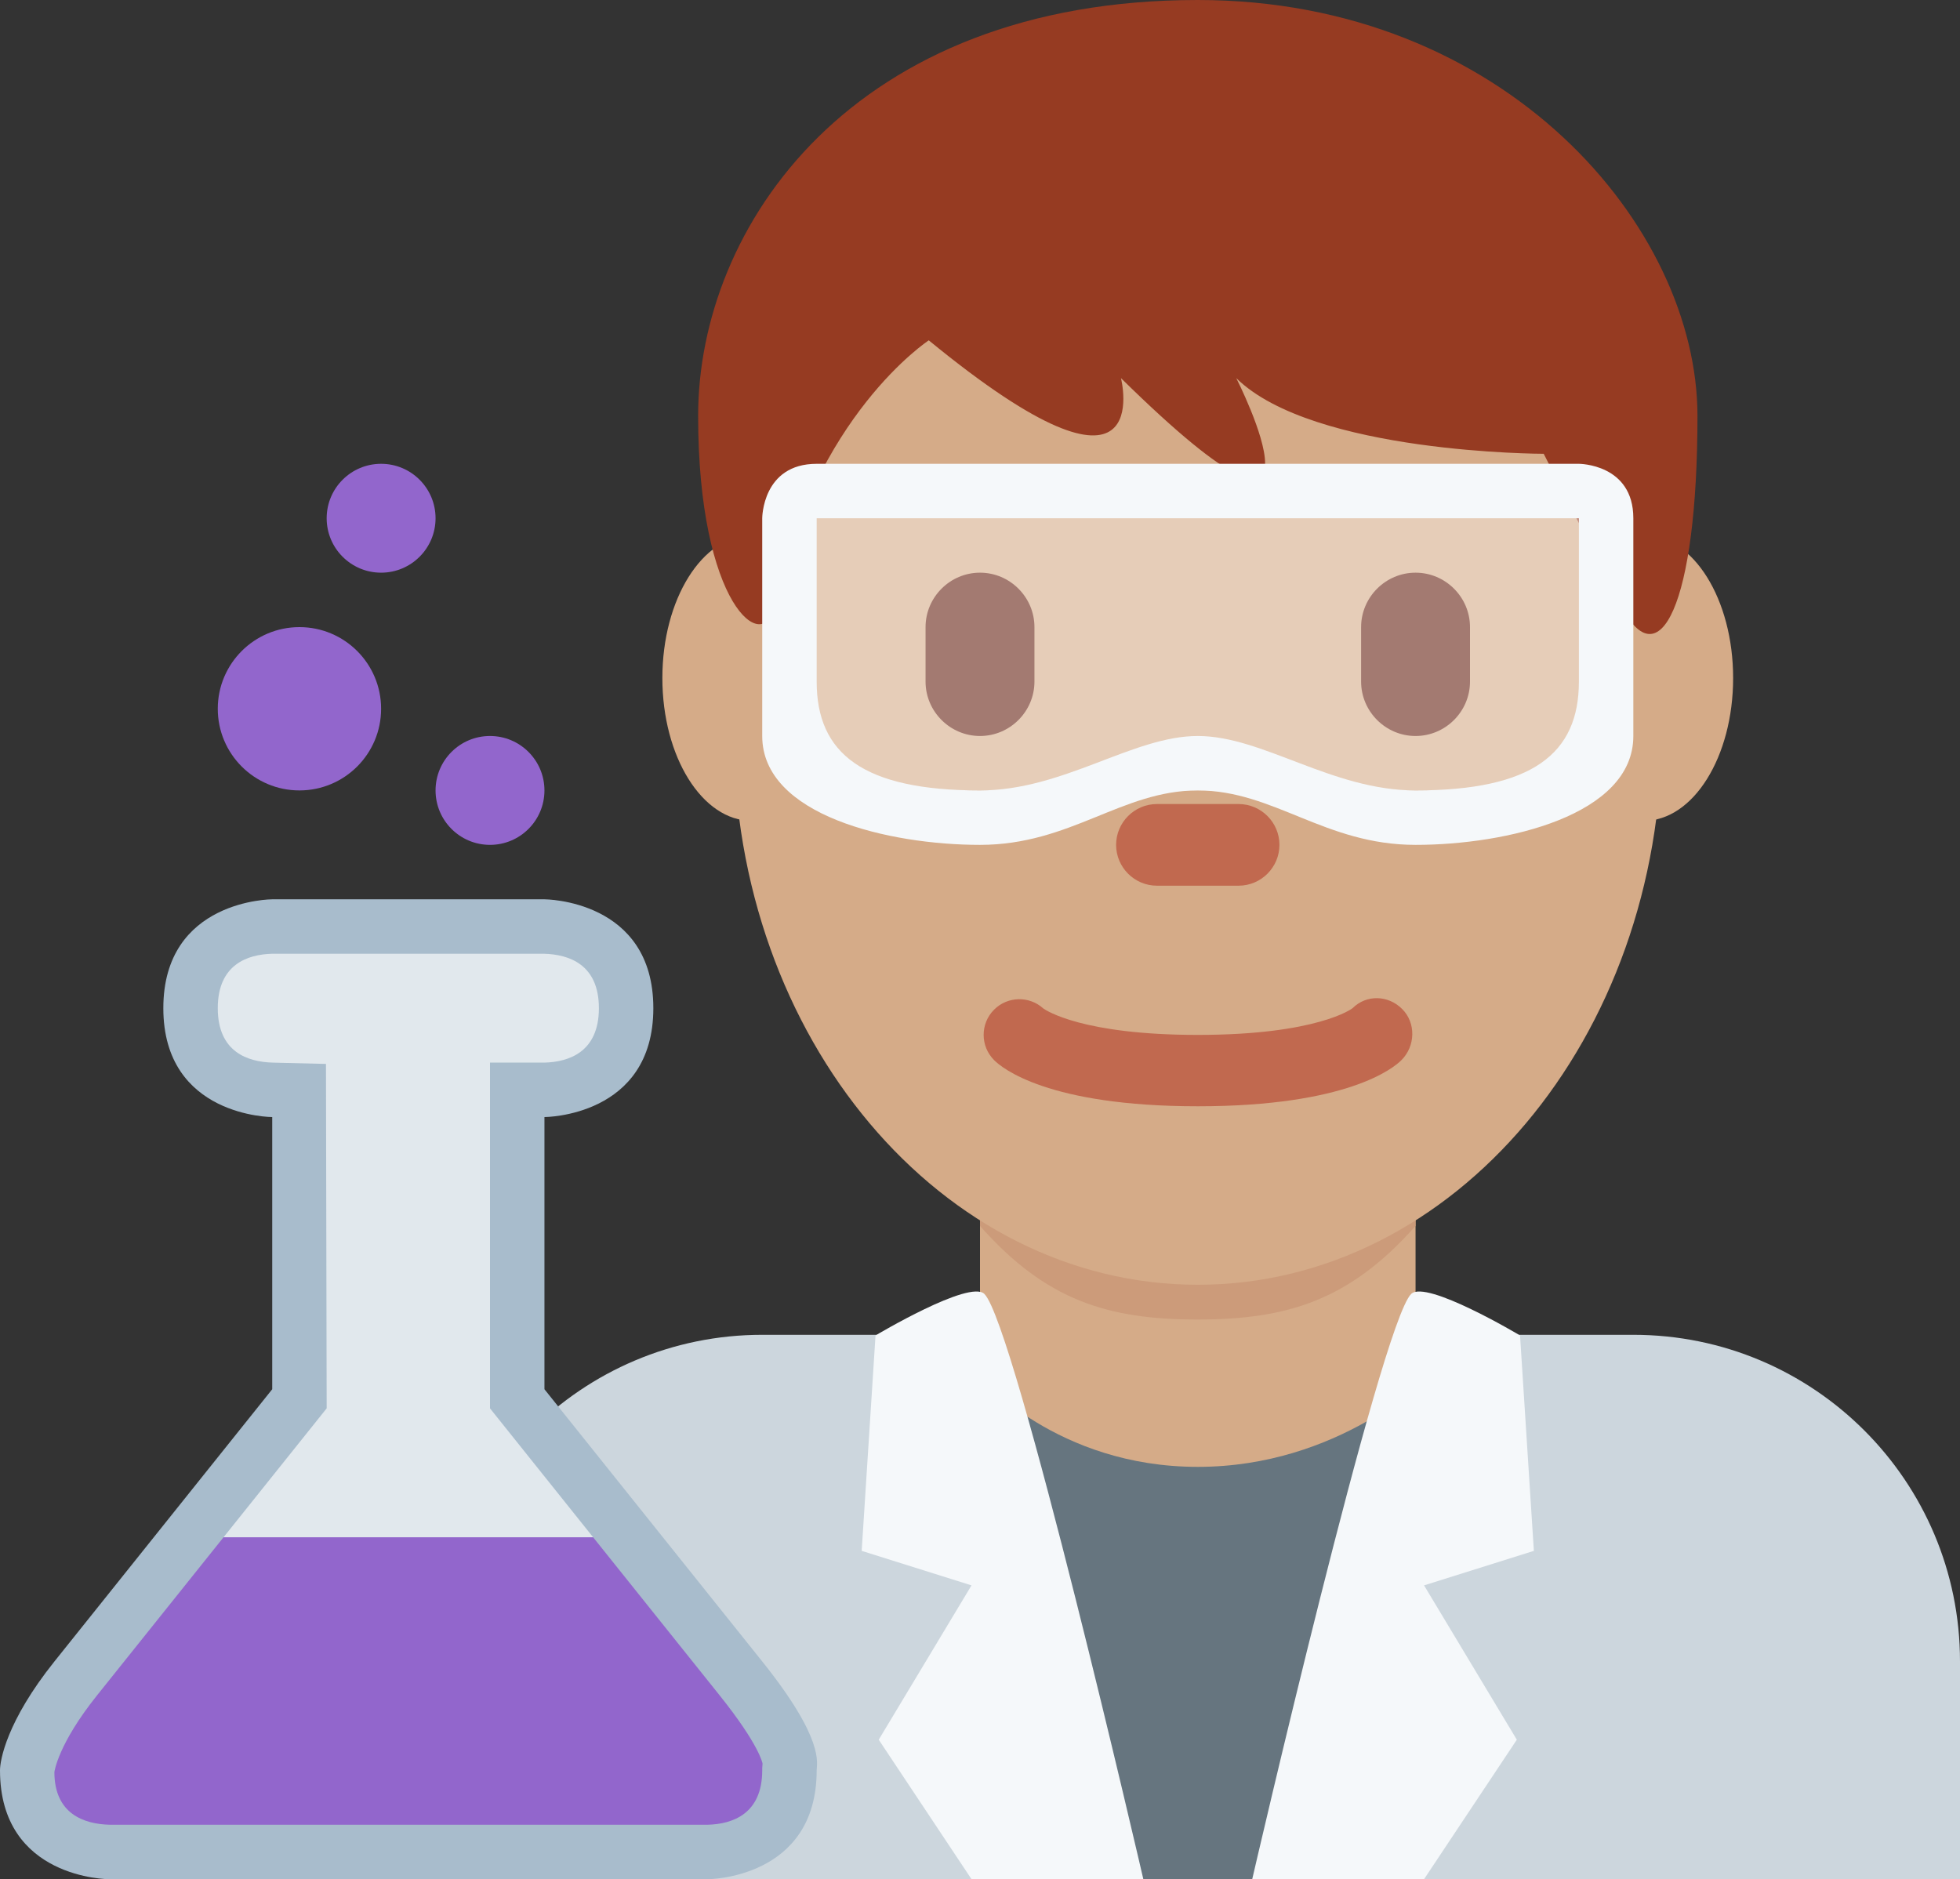 <?xml version="1.0" encoding="UTF-8" standalone="no"?>
<svg
   xmlns:dc="http://purl.org/dc/elements/1.1/"
   xmlns:cc="http://creativecommons.org/ns#"
   xmlns:rdf="http://www.w3.org/1999/02/22-rdf-syntax-ns#"
   xmlns:svg="http://www.w3.org/2000/svg"
   xmlns="http://www.w3.org/2000/svg"
   xmlns:sodipodi="http://sodipodi.sourceforge.net/DTD/sodipodi-0.dtd"
   xmlns:inkscape="http://www.inkscape.org/namespaces/inkscape"
   viewBox="0 0 36 34.52"
   id="svg2"
   version="1.1"
   inkscape:version="0.91 r13725"
   sodipodi:docname="1f468-1f3fd-200d-1f52c.svg"
   width="36"
   height="34.52">
  <rect x="0" y="0" width="36" height="34.52" fill="#333333" stroke="none"/>
  <defs
     id="defs44" />
  <sodipodi:namedview
     pagecolor="#ffffff"
     bordercolor="#666666"
     borderopacity="1"
     objecttolerance="10"
     gridtolerance="10"
     guidetolerance="10"
     inkscape:pageopacity="0"
     inkscape:pageshadow="2"
     inkscape:window-width="640"
     inkscape:window-height="480"
     id="namedview42"
     showgrid="false"
     inkscape:zoom="6.5555556"
     inkscape:cx="18"
     inkscape:cy="18"
     inkscape:window-x="0"
     inkscape:window-y="0"
     inkscape:window-maximized="0"
     inkscape:current-layer="svg2" />
  <path
     d="m 36,34.52 0,-4 c 0,-3.314 -2.686,-6 -6,-6 l -16,0 c -3.313,0 -6,2.686 -6,6 l 0,4 28,0 z"
     id="path4"
     inkscape:connector-curvature="0"
     style="fill:#ccd6dd" />
  <path
     d="m 18,25.52 4,4 4,-4 0,-5 -8,0 z"
     id="path6"
     inkscape:connector-curvature="0"
     style="fill:#d5ab88" />
  <path
     d="m 18,22.52 c 1.216,1.374 2.355,1.719 3.996,1.719 1.639,0 2.787,-0.346 4.004,-1.719 l 0,-4 -8,0 0,4 z"
     id="path8"
     inkscape:connector-curvature="0"
     style="fill:#cc9b7a" />
  <path
     d="m 15.444,12.456 c 0,1.448 -0.734,2.622 -1.639,2.622 -0.905,0 -1.639,-1.174 -1.639,-2.622 0,-1.448 0.734,-2.623 1.639,-2.623 0.905,-10e-4 1.639,1.174 1.639,2.623 m 16.389,0 c 0,1.448 -0.733,2.622 -1.639,2.622 -0.905,0 -1.639,-1.174 -1.639,-2.622 0,-1.448 0.733,-2.623 1.639,-2.623 0.906,-10e-4 1.639,1.174 1.639,2.623"
     id="path10"
     inkscape:connector-curvature="0"
     style="fill:#d5ab88" />
  <path
     d="m 13.477,13.48 c 0,-5.589 3.816,-10.121 8.523,-10.121 4.707,0 8.522,4.532 8.522,10.121 0,5.589 -3.815,10.121 -8.522,10.121 C 17.294,23.6 13.477,19.069 13.477,13.48"
     id="path12"
     inkscape:connector-curvature="0"
     style="fill:#d5ab88" />
  <path
     d="m 22,20.322 c -2.754,0 -3.6,-0.705 -3.741,-0.848 -0.256,-0.256 -0.256,-0.671 0,-0.927 0.248,-0.248 0.646,-0.255 0.902,-0.023 0.052,0.037 0.721,0.487 2.839,0.487 2.2,0 2.836,-0.485 2.842,-0.49 0.256,-0.255 0.657,-0.243 0.913,0.015 0.256,0.256 0.242,0.683 -0.014,0.938 C 25.6,19.617 24.754,20.322 22,20.322"
     id="path14"
     inkscape:connector-curvature="0"
     style="fill:#c1694f" />
  <path
     d="m 22,0 c 5.648,0 9.178,4.168 9.178,7.641 0,3.473 -0.706,4.863 -1.412,3.473 L 28.354,8.336 c 0,0 -4.235,0 -5.647,-1.39 0,0 2.118,4.168 -2.118,0 0,0 0.706,2.779 -3.53,-0.694 0,0 -2.118,1.389 -2.824,4.862 -0.196,0.964 -1.412,0 -1.412,-3.473 C 12.822,4.168 15.646,0 22,0"
     id="path16"
     inkscape:connector-curvature="0"
     style="fill:#963b22" />
  <path
     d="m 18,13.52 c -0.55,0 -1,-0.45 -1,-1 l 0,-1 c 0,-0.55 0.45,-1 1,-1 0.55,0 1,0.45 1,1 l 0,1 c 0,0.55 -0.45,1 -1,1 m 8,0 c -0.55,0 -1,-0.45 -1,-1 l 0,-1 c 0,-0.55 0.45,-1 1,-1 0.55,0 1,0.45 1,1 l 0,1 c 0,0.55 -0.45,1 -1,1"
     id="path18"
     inkscape:connector-curvature="0"
     style="fill:#662113" />
  <path
     d="m 22.75,16.27 -1.5,0 c -0.413,0 -0.75,-0.337 -0.75,-0.75 0,-0.413 0.337,-0.75 0.75,-0.75 l 1.5,0 c 0.413,0 0.75,0.337 0.75,0.75 0,0.413 -0.337,0.75 -0.75,0.75"
     id="path20"
     inkscape:connector-curvature="0"
     style="fill:#c1694f" />
  <path
     d="M 19.059,34.52 18,25.301 c 0,0 1.41,1.645 4,1.645 2.59,0 4.219,-1.645 4.219,-1.645 l -1.223,9.219 -5.937,0 z"
     id="path22"
     inkscape:connector-curvature="0"
     style="fill:#66757f" />
  <path
     d="M 18.081,23.77 C 18.647,24.336 21,34.52 21,34.52 l -3.156,0 -1.704,-2.562 1.704,-2.835 -2.017,-0.634 0.254,-3.957 c 0,0 1.729,-1.033 2,-0.762 m 7.838,0 C 25.353,24.336 23,34.52 23,34.52 l 3.156,0 1.704,-2.562 -1.704,-2.835 2.017,-0.634 -0.254,-3.957 c 0,0 -1.729,-1.033 -2,-0.762"
     id="path24"
     inkscape:connector-curvature="0"
     style="fill:#f5f8fa" />
  <path
     d="m 14.753,9.27 14.5,0 0,5.25 -14.5,0 z"
     id="path26"
     inkscape:connector-curvature="0"
     style="opacity:0.4;fill:#ffffff" />
  <path
     d="m 29,8.52 -14,0 c -1,0 -1,1 -1,1 l 0,4 c 0,1.461 2.333,2 4,2 1.667,0 2.599,-1 4,-1 1.401,0 2.333,1 4,1 1.667,0 4,-0.539 4,-2 l 0,-4 c 0,-1 -1,-1 -1,-1 z m 0,4 c 0,1.325 -0.852,2 -3,2 -1.539,0 -2.804,-1 -4,-1 -1.196,0 -2.461,1 -4,1 -2.148,0 -3,-0.675 -3,-2 l 0,-3 14,0 0,3 z"
     id="path28"
     inkscape:connector-curvature="0"
     style="fill:#f5f8fa" />
  <circle
     cx="7"
     cy="9.52"
     r="1"
     id="circle30"
     style="fill:#9266cc" />
  <circle
     cx="9"
     cy="14.52"
     r="1"
     id="circle32"
     style="fill:#9266cc" />
  <circle
     cx="5.5"
     cy="13.02"
     r="1.5"
     id="circle34"
     style="fill:#9266cc" />
  <path
     d="m 10,16.52 -5,0 c 0,0 -2,0 -2,2 0,2 2,2 2,2 l 0,5 -4,5 c -0.883,1.104 -1,1.821 -1,2 0,2 2,2 2,2 l 11,0 c 0,0 2,0 2,-2 0,-0.134 0.153,-0.559 -1,-2 l -4,-5 0,-5 c 0,0 2,0 2,-2 0,-2 -2,-2 -2,-2 z"
     id="path36"
     inkscape:connector-curvature="0"
     style="fill:#a8bccc" />
  <path
     d="m 9,25.871 0,-6.351 1,0 c 0.449,-0.012 1,-0.194 1,-1 0,-0.803 -0.547,-0.987 -1.008,-1 L 5,17.52 c -0.45,0.012 -1,0.194 -1,1 0,0.806 0.55,0.988 1.012,1 L 5.987,19.544 6,25.871 4.106,28.239 7.5,31.739 10.894,28.239 9,25.871 Z"
     id="path38"
     inkscape:connector-curvature="0"
     style="fill:#e1e8ed" />
  <path
     d="M 0.999,32.554 C 1,33.326 1.55,33.508 2.012,33.52 l 10.988,0 c 0.449,-0.012 1,-0.194 1,-1 l 0,-0.041 0.006,-0.082 c 0,-0.003 -0.055,-0.337 -0.787,-1.252 l -2.325,-2.906 -6.788,0 -2.325,2.906 c -0.719,0.899 -0.782,1.404 -0.782,1.409 z"
     id="path40"
     inkscape:connector-curvature="0"
     style="fill:#9266cc" />
</svg>
